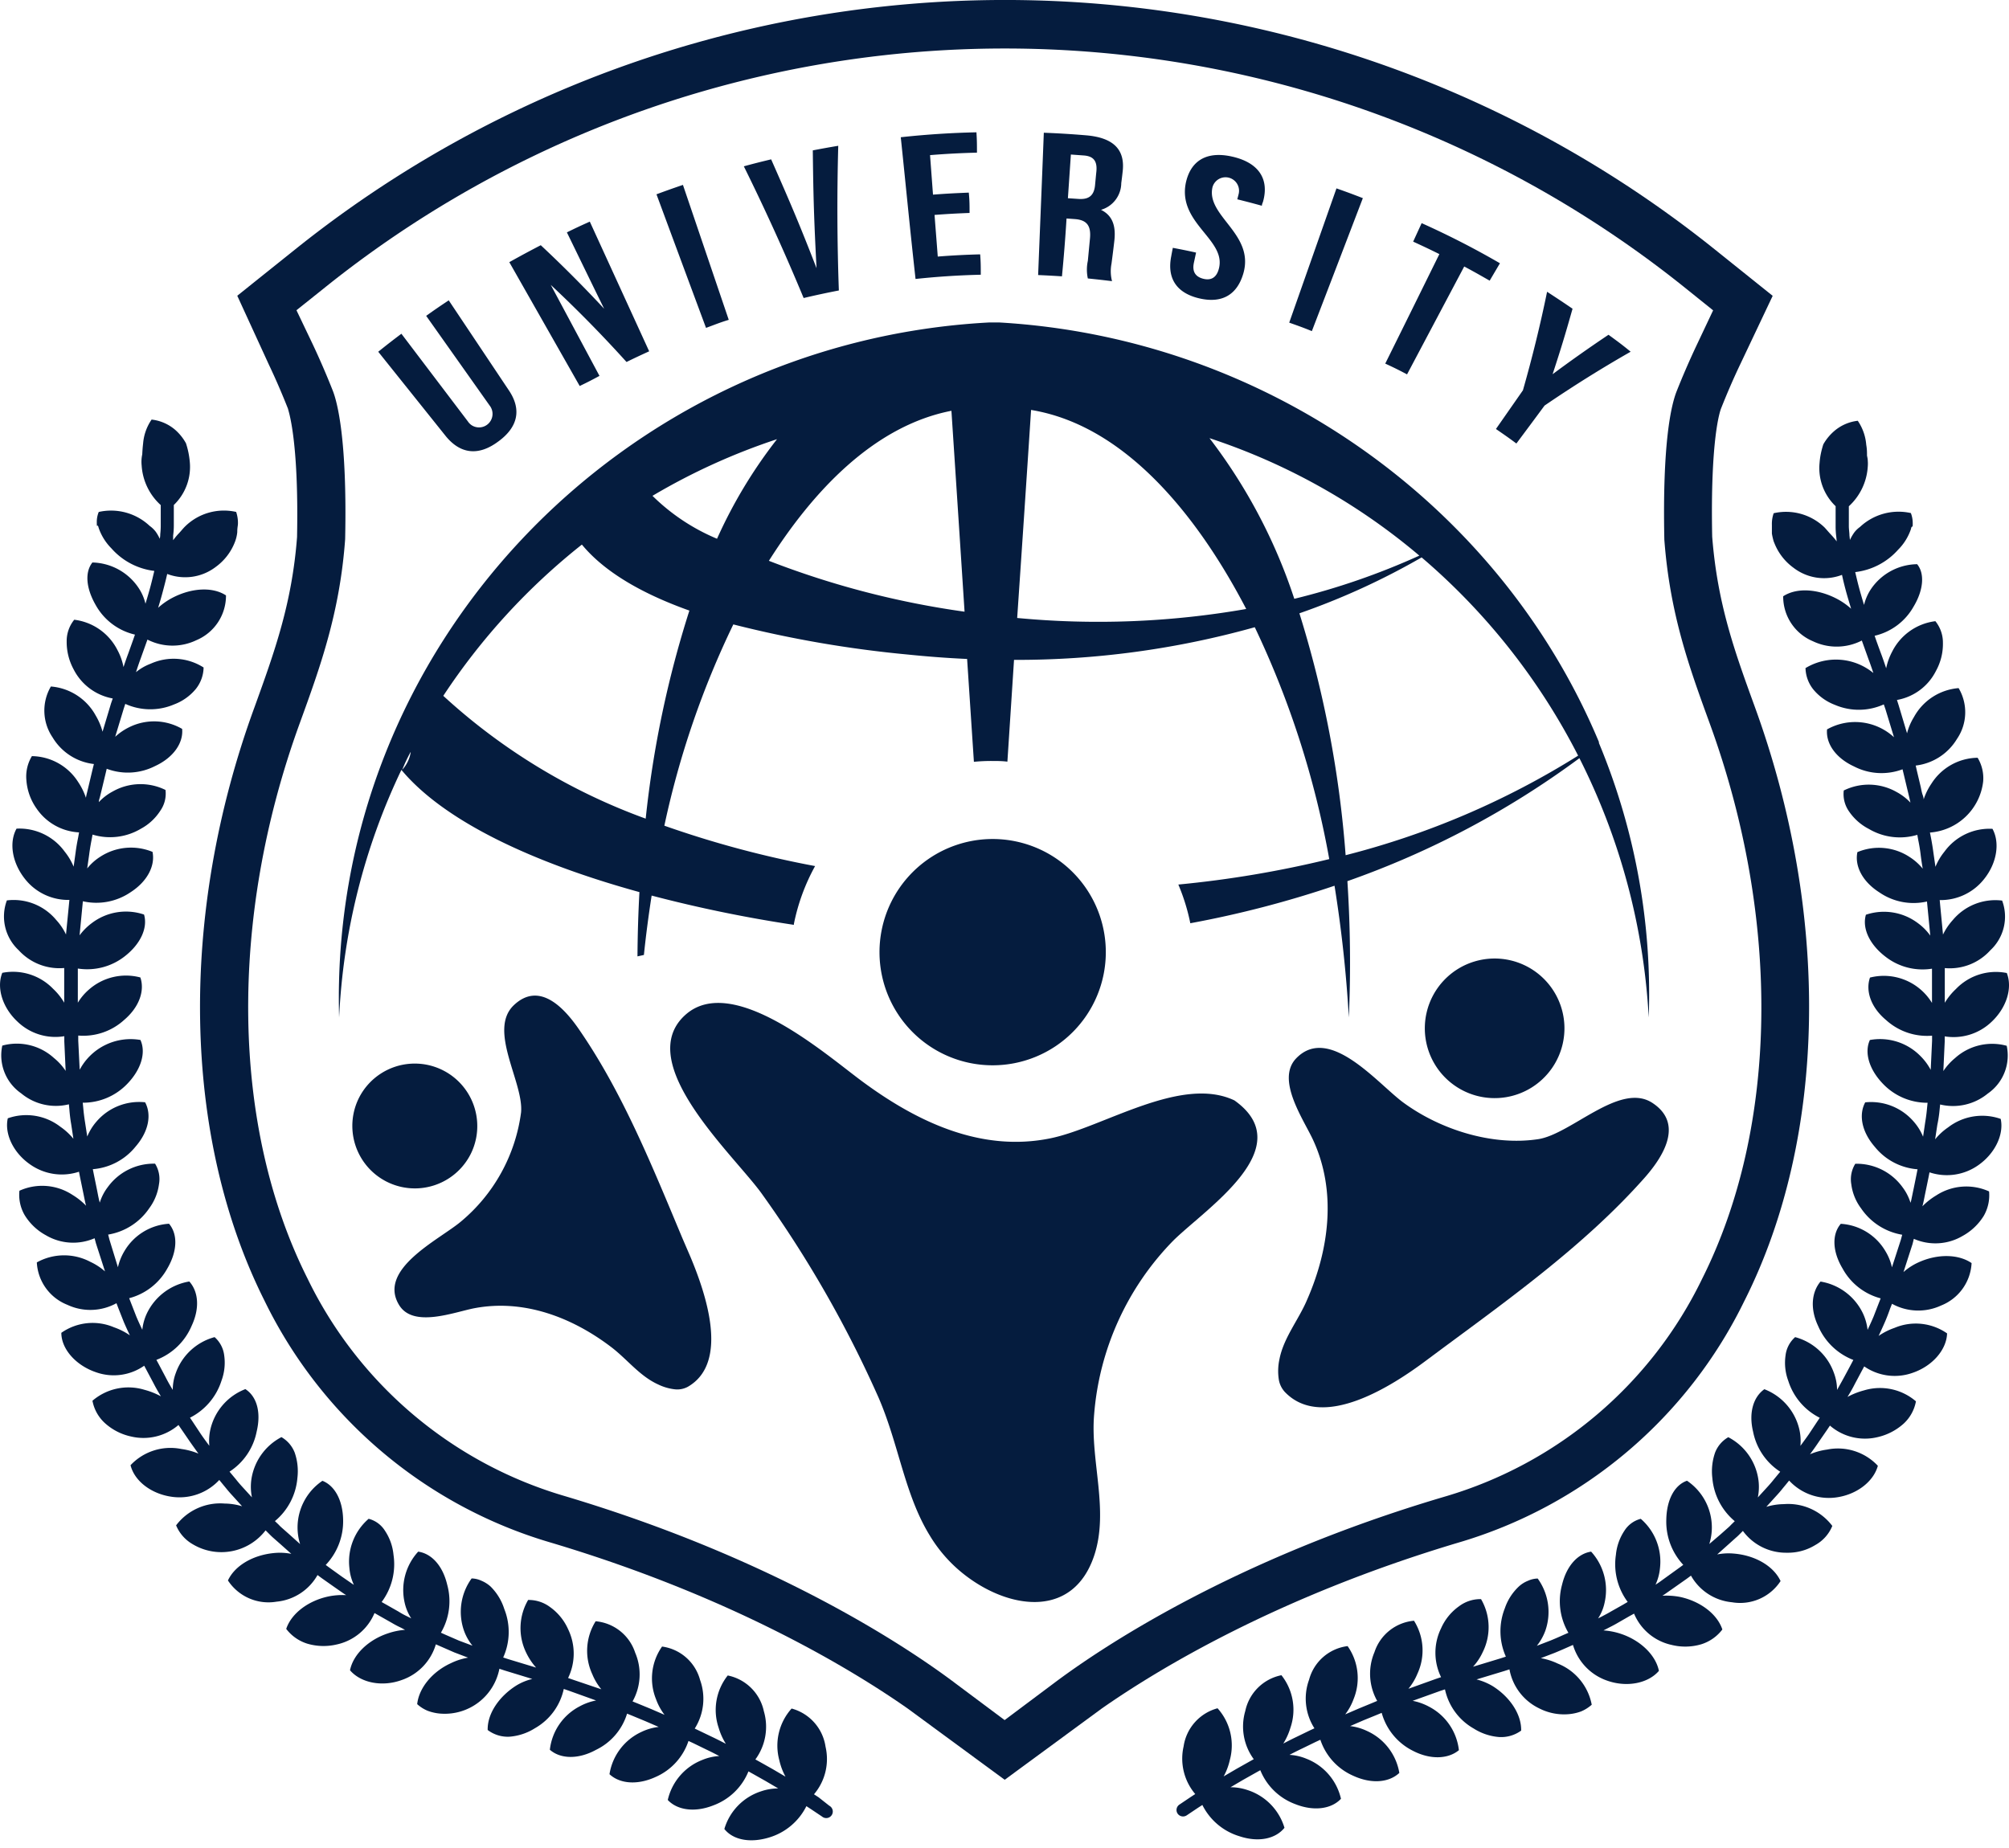 <svg width="100" height="92" fill="none" xmlns="http://www.w3.org/2000/svg"><path d="M23.421 57.468a3.112 3.112 0 10-5.552-2.814 3.112 3.112 0 005.552 2.813z" fill="#051c3e"/><path d="M40.737 89.47l-.22-.144a2.71 2.71 0 00.575-2.369 2.314 2.314 0 00-1.689-1.9 2.765 2.765 0 00-.612 2.572c.064.286.168.562.308.819l-.633-.372-.638-.359-.228-.126a2.749 2.749 0 00.422-2.399 2.305 2.305 0 00-1.798-1.781 2.76 2.76 0 00-.452 2.605c.082.28.203.55.359.798 0 0-.325-.173-.655-.33l-.658-.316-.237-.114a2.77 2.77 0 00.266-2.42 2.275 2.275 0 00-1.892-1.663 2.752 2.752 0 00-.3 2.622c.1.279.243.541.423.777l-.676-.292-.675-.278-.241-.097a2.745 2.745 0 00.13-2.428 2.28 2.28 0 00-1.967-1.563 2.769 2.769 0 00-.165 2.64c.11.27.261.522.448.747l-1.41-.477-.245-.085a2.783 2.783 0 000-2.432 2.693 2.693 0 00-.895-1.098 1.773 1.773 0 00-1.094-.355 2.786 2.786 0 00-.089 2.64c.127.263.29.508.486.726l-1.393-.422-.245-.08a3.082 3.082 0 00.055-2.412 2.74 2.74 0 00-.689-1.127 1.614 1.614 0 00-.451-.283 1.218 1.218 0 00-.486-.114 2.833 2.833 0 00-.38 2.601c.097.271.24.524.422.747l-.675-.253-.66-.287-.236-.106a3.096 3.096 0 00.313-2.39c-.228-.966-.794-1.553-1.444-1.646a2.833 2.833 0 00-.676 2.533c.061.281.173.549.33.79l-.203-.102a3.6 3.6 0 01-.422-.232l-.625-.355-.224-.126a3.142 3.142 0 00.591-2.348 2.589 2.589 0 00-.422-1.195 1.35 1.35 0 00-.815-.6 2.816 2.816 0 00-.959 2.441c.023.293.099.58.224.845a1.972 1.972 0 01-.186-.123l-.422-.291-.587-.422-.207-.152a3.157 3.157 0 00.866-2.264c-.021-.967-.422-1.689-1.03-1.925a2.809 2.809 0 00-1.238 2.305c-.001.287.041.572.127.845l-.536-.482-.372-.329a1.878 1.878 0 01-.16-.156l-.186-.177a3.126 3.126 0 001.119-2.145c.052-.428.006-.86-.135-1.267a1.528 1.528 0 00-.659-.769 2.842 2.842 0 00-1.503 2.154 2.63 2.63 0 00.034.844l-.486-.532a6.462 6.462 0 01-.32-.376l-.144-.173-.165-.198a3.082 3.082 0 001.351-1.997c.232-.972 0-1.748-.562-2.112a2.834 2.834 0 00-1.735 1.977 2.572 2.572 0 00-.059.844s-.22-.287-.422-.583l-.397-.6-.144-.215a3.116 3.116 0 001.567-1.84c.15-.405.197-.84.135-1.267a1.435 1.435 0 00-.477-.904 2.824 2.824 0 00-1.93 1.782c-.102.27-.153.556-.152.844 0 0-.194-.308-.355-.629l-.337-.637-.123-.228a3.111 3.111 0 001.752-1.69c.423-.903.33-1.718-.114-2.212a2.864 2.864 0 00-2.11 1.584 2.533 2.533 0 00-.229.819s-.16-.326-.3-.66l-.261-.67-.093-.241a3.053 3.053 0 001.9-1.482c.494-.845.532-1.69.084-2.225A2.774 2.774 0 006.19 62.29a2.729 2.729 0 00-.32.798l-.423-1.377-.063-.249a3.073 3.073 0 002.043-1.309 2.57 2.57 0 00.486-1.195 1.444 1.444 0 00-.194-1.026 2.826 2.826 0 00-2.357 1.17c-.176.23-.31.49-.396.768 0 0-.026-.084-.055-.22-.03-.135-.06-.308-.097-.485l-.144-.705-.05-.254a3.037 3.037 0 002.13-1.126c.663-.764.798-1.6.473-2.204a2.795 2.795 0 00-2.433.975 2.687 2.687 0 00-.447.73l-.11-.713a9.893 9.893 0 01-.089-.718l-.025-.253a3.043 3.043 0 002.23-.954c.675-.705.928-1.541.641-2.17a2.872 2.872 0 00-3.023 1.482l-.072-1.445v-.257a3.019 3.019 0 002.289-.781c.768-.655 1.022-1.474.802-2.111a2.791 2.791 0 00-2.559.603 2.748 2.748 0 00-.553.655v-1.702A3.027 3.027 0 006.22 47.6c.772-.604 1.144-1.402.95-2.07a2.804 2.804 0 00-2.597.423 2.9 2.9 0 00-.612.612l.139-1.44.025-.257a3.025 3.025 0 002.378-.452c.844-.545 1.228-1.326 1.089-2.006a2.808 2.808 0 00-2.614.25 2.62 2.62 0 00-.637.574l.101-.714c.046-.363.118-.718.118-.718l.047-.253a2.994 2.994 0 002.406-.292c.391-.21.722-.517.963-.89a1.49 1.49 0 00.262-1.04 2.81 2.81 0 00-2.63.077c-.257.137-.49.315-.689.528 0 0 0-.09.047-.22l.118-.486.169-.705.059-.249a2.984 2.984 0 002.407-.135c.916-.422 1.414-1.153 1.347-1.85a2.786 2.786 0 00-2.618-.092 2.895 2.895 0 00-.714.485l.422-1.393.08-.245a3.016 3.016 0 002.433.025 2.572 2.572 0 001.072-.76 1.76 1.76 0 00.393-1.077 2.774 2.774 0 00-2.63-.19c-.267.1-.516.242-.735.423 0 0 .11-.346.236-.688l.245-.685.089-.249a2.745 2.745 0 002.436.03 2.406 2.406 0 001.474-2.23c-.689-.447-1.736-.363-2.656.114a3.419 3.419 0 00-.722.503s.11-.35.206-.71c.098-.358.186-.717.186-.717l.06-.258a2.508 2.508 0 002.423-.355 2.75 2.75 0 00.946-1.233c.062-.157.101-.321.118-.49 0-.232.03-.303.034-.422a1.698 1.698 0 00-.089-.587 2.757 2.757 0 00-2.533.714c-.114.11-.22.25-.33.363-.11.114-.19.22-.274.33v-.229c.023-.174.035-.35.034-.527v-.997a2.63 2.63 0 00.794-2.157 4.076 4.076 0 00-.19-.917 2.487 2.487 0 00-.54-.671 2.166 2.166 0 00-1.17-.507 2.445 2.445 0 00-.423 1.195 7.11 7.11 0 00-.042.536c-.04.182-.049.369-.03.554.047.756.388 1.463.95 1.972v.983a3.82 3.82 0 01-.025.469.91.91 0 01-.025.224 2.024 2.024 0 00-.207-.36 1.454 1.454 0 00-.296-.282 2.804 2.804 0 00-2.533-.692c-.067.163-.1.338-.097.515 0 .088 0 .21.025.177.025-.034.042 0 .068.101.132.385.35.734.637 1.022a3.378 3.378 0 002.133 1.12l-.06.248s-.08.346-.177.693c-.097.346-.203.692-.203.692a2.42 2.42 0 00-.342-.785 2.838 2.838 0 00-2.3-1.267c-.377.477-.33 1.267.177 2.14a3.011 3.011 0 001.942 1.45l-.085.244-.244.684c-.127.338-.241.688-.241.688a2.956 2.956 0 00-.3-.844 2.787 2.787 0 00-2.153-1.512c-.247.305-.38.685-.376 1.077-.005.486.114.966.346 1.393a2.728 2.728 0 001.947 1.449l-.085.245-.422 1.41a3.21 3.21 0 00-.342-.807 2.796 2.796 0 00-2.23-1.444 2.373 2.373 0 00.085 2.534 2.765 2.765 0 002.056 1.326l-.063.253-.17.714c-.041.177-.084.354-.117.49-.02.073-.035.148-.047.223a3.264 3.264 0 00-.384-.78 2.77 2.77 0 00-2.305-1.293 1.96 1.96 0 00-.275 1.19c.036.513.213 1.005.511 1.424a2.724 2.724 0 002.111 1.182l-.046.258s-.076.358-.123.722l-.101.726a3.1 3.1 0 00-.448-.752 2.783 2.783 0 00-2.394-1.14c-.38.684-.228 1.69.423 2.508a2.732 2.732 0 002.208 1.04l-.025.26-.144 1.462a2.855 2.855 0 00-.486-.722 2.754 2.754 0 00-2.457-.976 2.293 2.293 0 00.587 2.479 2.74 2.74 0 002.267.887v1.727a3.047 3.047 0 00-.549-.688 2.775 2.775 0 00-2.533-.799c-.296.73 0 1.727.76 2.433a2.718 2.718 0 002.327.722v.261l.067 1.466a2.85 2.85 0 00-.583-.642 2.744 2.744 0 00-2.571-.617 2.301 2.301 0 00.942 2.378 2.698 2.698 0 002.373.544l.025.262s.025.367.089.726l.11.727a3.147 3.147 0 00-.647-.596 2.77 2.77 0 00-2.618-.422c-.173.768.27 1.719 1.124 2.305a2.731 2.731 0 002.419.355l.05.254.148.721c.038.178.072.36.102.495.014.075.032.15.055.223a3.4 3.4 0 00-.684-.544 2.745 2.745 0 00-2.635-.203c-.044.423.048.849.262 1.216.258.42.622.766 1.055 1a2.673 2.673 0 002.424.149l.068.253.451 1.398a3.06 3.06 0 00-.734-.478 2.796 2.796 0 00-2.66.03 2.403 2.403 0 001.52 2.111 2.694 2.694 0 002.444-.08l.093.245.27.684c.144.338.305.671.305.671a3.298 3.298 0 00-.79-.4 2.71 2.71 0 00-2.622.274c0 .81.726 1.621 1.714 1.959a2.64 2.64 0 002.411-.321l.123.232.346.65c.169.33.363.642.363.642-.26-.14-.534-.25-.82-.325a2.745 2.745 0 00-2.588.545 2 2 0 00.608 1.102c.367.336.816.569 1.301.675a2.677 2.677 0 002.373-.57l.148.216.422.616c.211.3.422.592.422.592a3.406 3.406 0 00-.844-.228 2.728 2.728 0 00-2.534.806c.195.794 1.052 1.453 2.112 1.58a2.698 2.698 0 002.305-.845l.165.202.147.178c.085.105.203.249.33.384l.494.545a3.105 3.105 0 00-.87-.135 2.753 2.753 0 00-2.415 1.085c.166.403.464.737.844.95a2.774 2.774 0 003.61-.701l.186.186s.064.067.165.16l.38.334.549.49a2.96 2.96 0 00-.874-.039c-1.035.102-1.934.621-2.28 1.364a2.412 2.412 0 002.42 1.056 2.63 2.63 0 002.039-1.326l.21.156.6.423.423.295c.114.08.194.127.194.127a3.473 3.473 0 00-.874.063c-1.01.211-1.854.845-2.111 1.617.264.348.63.604 1.047.735.48.142.99.155 1.478.038a2.643 2.643 0 001.87-1.562l.228.13.642.364c.156.093.32.177.448.236l.202.106c-.287.022-.571.08-.844.173-.976.32-1.736 1.047-1.896 1.84.536.626 1.596.845 2.584.482a2.677 2.677 0 001.689-1.773l.24.105.676.296.689.262a3.1 3.1 0 00-.845.27c-.933.422-1.6 1.233-1.689 2.044.155.141.334.254.528.333.209.078.428.125.65.14a2.77 2.77 0 002.914-2.234l.253.084 1.385.423a2.732 2.732 0 00-.798.329c-.845.532-1.444 1.393-1.423 2.213.311.234.695.353 1.085.333a2.77 2.77 0 001.267-.422 2.957 2.957 0 001.435-1.955l.245.084 1.364.49c-.285.053-.56.152-.815.291a2.782 2.782 0 00-1.486 2.162c.532.465 1.423.486 2.305 0a2.956 2.956 0 001.538-1.798l.24.097.671.278.663.287a2.681 2.681 0 00-.844.241 2.796 2.796 0 00-1.605 2.112c.511.477 1.39.557 2.302.135a2.98 2.98 0 001.63-1.79l.236.109.65.317c.33.156.646.325.646.325-.29.016-.576.082-.844.194a2.807 2.807 0 00-1.719 1.993c.477.511 1.352.634 2.276.266a3.011 3.011 0 001.74-1.689l.228.127.629.355.625.367c-.287 0-.572.047-.845.14a2.803 2.803 0 00-1.836 1.878c.422.536 1.266.718 2.233.422a3.044 3.044 0 001.85-1.558l.215.14.562.376a.326.326 0 10.363-.537l-.54-.426z" fill="#051c3e"/><path d="M86.852 64.718c4.083-8.141 4.268-19.187.485-29.558-.992-2.732-1.85-5.092-2.111-8.445-.097-4.88.388-6.245.443-6.384.3-.756.608-1.47.946-2.179l1.622-3.424-2.956-2.37a56.472 56.472 0 00-70.516 0l-2.955 2.365 1.583 3.45c.338.71.642 1.419.942 2.175 0 .055.548 1.44.451 6.393-.253 3.302-1.114 5.687-2.11 8.445-3.801 10.366-3.598 21.412.485 29.557a23.073 23.073 0 0014.28 12.06c8.99 2.685 14.93 6.287 17.735 8.25l4.834 3.551 4.83-3.547c2.809-1.963 8.758-5.573 17.735-8.255a23.06 23.06 0 0014.276-12.084zM52.438 83.812l-2.432 1.82-2.436-1.82c-2.293-1.731-8.867-6.17-19.445-9.328a20.69 20.69 0 01-12.82-10.839c-3.8-7.562-3.935-17.899-.38-27.653 1.023-2.816 1.99-5.49 2.255-9.15.106-5.004-.396-6.836-.616-7.394a39.404 39.404 0 00-1-2.314l-.807-1.689 1.478-1.182a54.077 54.077 0 0167.56 0l1.477 1.187-.81 1.714a39.818 39.818 0 00-1.005 2.314c-.27.684-.714 2.534-.613 7.39.28 3.715 1.242 6.354 2.26 9.15 3.555 9.753 3.415 20.09-.38 27.648a20.69 20.69 0 01-12.82 10.844c-10.59 3.128-17.164 7.57-19.466 9.302z" fill="#051c3e"/><path d="M96.546 55.246l.026-.261a2.724 2.724 0 002.373-.545 2.301 2.301 0 00.941-2.377 2.754 2.754 0 00-2.571.612 2.956 2.956 0 00-.583.646l.068-1.465v-.262a2.732 2.732 0 002.33-.722c.752-.705 1.052-1.689.76-2.432a2.758 2.758 0 00-2.533.798 3.153 3.153 0 00-.553.684v-1.727a2.716 2.716 0 002.267-.887 2.285 2.285 0 00.587-2.474 2.76 2.76 0 00-2.457.971 3.01 3.01 0 00-.486.722l-.14-1.457-.024-.261a2.747 2.747 0 002.204-1.04c.65-.806.798-1.823.422-2.507a2.77 2.77 0 00-2.39 1.136 2.99 2.99 0 00-.448.755l-.105-.726c-.047-.363-.118-.722-.118-.722l-.051-.258a2.88 2.88 0 002.648-2.533 1.959 1.959 0 00-.275-1.19 2.766 2.766 0 00-2.301 1.291 3.117 3.117 0 00-.385.781s0-.093-.05-.223c-.05-.131-.072-.313-.118-.49l-.17-.714-.058-.257a2.774 2.774 0 002.052-1.322 2.356 2.356 0 00.084-2.533 2.788 2.788 0 00-2.225 1.444c-.155.25-.27.521-.342.806l-.422-1.41-.08-.25a2.694 2.694 0 001.942-1.448c.235-.426.355-.906.346-1.393a1.69 1.69 0 00-.376-1.081 2.791 2.791 0 00-2.153 1.52 3.07 3.07 0 00-.296.824s-.114-.351-.24-.689c-.127-.338-.25-.684-.25-.684l-.084-.245A2.997 2.997 0 0095.25 30.2c.507-.845.553-1.66.177-2.112a2.82 2.82 0 00-2.3 1.242c-.159.24-.274.506-.343.785 0 0-.106-.346-.203-.692a17.875 17.875 0 01-.177-.693l-.059-.249a3.378 3.378 0 002.136-1.115c.289-.288.507-.64.638-1.026.047-.249.093.021.089-.282a1.399 1.399 0 00-.093-.516 2.808 2.808 0 00-2.534.693 1.32 1.32 0 00-.29.283c-.08.115-.15.236-.208.363l-.025-.224c0-.143-.03-.291-.03-.469v-.984a2.92 2.92 0 00.942-1.976 1.728 1.728 0 000-.29c0-.085-.021-.17-.038-.259 0-.168 0-.32-.038-.536a2.461 2.461 0 00-.422-1.195 2.17 2.17 0 00-1.166.507c-.22.188-.406.414-.549.667a4.54 4.54 0 00-.122.46 3.65 3.65 0 00-.064.465 2.623 2.623 0 00.799 2.153v.997c-.001.176.01.353.033.528l.021.228a3.885 3.885 0 00-.274-.326c-.11-.114-.22-.249-.33-.367a2.757 2.757 0 00-2.533-.71 1.596 1.596 0 00-.089.588v.425c.015.095.035.19.06.283a.988.988 0 00.063.19c.193.49.52.914.946 1.225a2.499 2.499 0 002.42.358l.058.258s.085.363.186.718c.102.355.211.71.211.71a3.453 3.453 0 00-.726-.503c-.92-.477-1.968-.566-2.656-.118a2.407 2.407 0 001.478 2.238 2.74 2.74 0 002.436-.034l.089.249.245.684c.13.342.24.684.24.684a2.927 2.927 0 00-3.377-.245c.01.392.15.769.397 1.073.285.342.655.603 1.072.76a3.02 3.02 0 002.428-.026l.084.245.423 1.39a2.85 2.85 0 00-3.332-.39c-.063.698.422 1.42 1.347 1.846a2.981 2.981 0 002.411.14l.06.249.168.705a30.837 30.837 0 01.165.705 2.73 2.73 0 00-.688-.528 2.81 2.81 0 00-2.631-.076c-.044.365.048.733.257 1.035.253.373.596.676.997.882a3.032 3.032 0 002.407.291l.046.254s.076.355.118.713c.043.36.106.718.106.718a2.739 2.739 0 00-.642-.574 2.775 2.775 0 00-2.61-.25c-.143.676.237 1.458 1.09 2.002a2.996 2.996 0 002.373.456l.025.258.14 1.44a2.734 2.734 0 00-.612-.617 2.808 2.808 0 00-2.593-.422c-.194.667.173 1.465.95 2.069a3.002 3.002 0 002.34.617v1.705a2.808 2.808 0 00-3.087-1.263c-.224.651.03 1.47.798 2.112a3.04 3.04 0 002.293.781v.258l-.068 1.444a2.85 2.85 0 00-.52-.697 2.817 2.817 0 00-2.508-.79c-.287.63-.033 1.466.642 2.171a3.045 3.045 0 002.23.954l-.026.258s-.03.359-.093.718l-.105.713a2.666 2.666 0 00-.448-.73 2.8 2.8 0 00-2.432-.98c-.325.604-.19 1.444.473 2.209a3.02 3.02 0 002.132 1.123l-.05.253-.144.71c-.038.177-.072.35-.101.485a1.931 1.931 0 01-.055.22 2.503 2.503 0 00-.393-.769 2.822 2.822 0 00-2.356-1.174c-.19.306-.26.672-.198 1.026.056.436.225.849.49 1.2a3.088 3.088 0 002.043 1.308l-.067.25-.444 1.372a2.598 2.598 0 00-.32-.798 2.77 2.77 0 00-2.226-1.368c-.447.52-.422 1.372.089 2.225a3.044 3.044 0 001.896 1.486l-.093.237-.262.675c-.14.33-.296.655-.296.655a2.632 2.632 0 00-.232-.82 2.845 2.845 0 00-2.111-1.583c-.422.498-.545 1.31-.118 2.213a3.133 3.133 0 001.752 1.689l-.118.224s-.17.32-.342.637c-.173.317-.35.63-.35.63a2.473 2.473 0 00-.157-.845 2.817 2.817 0 00-1.93-1.782 1.435 1.435 0 00-.477.908c-.062.427-.016.862.135 1.267a3.103 3.103 0 001.567 1.84l-.144.216-.397.6c-.206.295-.422.582-.422.582a2.574 2.574 0 00-.059-.844 2.833 2.833 0 00-1.735-1.976c-.54.38-.79 1.157-.562 2.11a3.08 3.08 0 001.351 1.998l-.164.198-.144.174a6.462 6.462 0 01-.32.375l-.486.532c.056-.277.068-.563.033-.844a2.832 2.832 0 00-1.503-2.154 1.507 1.507 0 00-.659.769c-.14.406-.187.84-.135 1.267a3.136 3.136 0 001.115 2.145l-.181.177c-.05.055-.104.108-.161.156l-.372.33-.553.473c.086-.274.129-.558.127-.845a2.806 2.806 0 00-1.237-2.305c-.63.22-1.01.958-1.03 1.925-.03.837.274 1.65.844 2.263l-.207.152-.587.423-.401.29-.186.123c.123-.266.199-.552.224-.844a2.812 2.812 0 00-.959-2.436c-.337.087-.629.3-.814.595-.238.359-.383.77-.423 1.2a3.143 3.143 0 00.587 2.343l-.22.13-.629.355c-.152.093-.316.173-.422.232l-.202.102a2.29 2.29 0 00.325-.79 2.834 2.834 0 00-.672-2.533c-.65.097-1.216.684-1.448 1.65a3.098 3.098 0 00.317 2.39l-.237.102s-.33.152-.663.287l-.671.258a2.67 2.67 0 00.422-.748 2.833 2.833 0 00-.38-2.6 1.218 1.218 0 00-.485.113c-.167.066-.32.162-.452.283a2.652 2.652 0 00-.697 1.081 3.1 3.1 0 00.05 2.411l-.244.08-1.39.422c.198-.215.36-.46.482-.726a2.777 2.777 0 00-.084-2.639 1.765 1.765 0 00-1.094.355 2.656 2.656 0 00-.895 1.098 2.765 2.765 0 000 2.432l-.25.084-1.376.494c.186-.225.337-.477.448-.747a2.77 2.77 0 00-.17-2.64 2.284 2.284 0 00-1.967 1.563 2.757 2.757 0 00.135 2.428l-.24.101-.68.28-.672.29a2.88 2.88 0 00.423-.776 2.761 2.761 0 00-.304-2.623 2.275 2.275 0 00-1.917 1.673 2.74 2.74 0 00.266 2.419l-.237.11-.659.32c-.329.157-.654.33-.654.33.155-.248.276-.517.359-.798a2.762 2.762 0 00-.452-2.605 2.301 2.301 0 00-1.799 1.782 2.748 2.748 0 00.422 2.398l-.227.127-.638.359-.633.371c.14-.257.244-.533.308-.819a2.766 2.766 0 00-.612-2.572 2.314 2.314 0 00-1.69 1.9 2.727 2.727 0 00.579 2.37l-.22.143-.565.38a.324.324 0 00-.089.456.33.33 0 00.452.08l.561-.376.216-.139a3.043 3.043 0 001.85 1.558c.945.313 1.794.131 2.237-.422a2.82 2.82 0 00-1.84-1.879 2.642 2.642 0 00-.845-.14l.625-.367.629-.354.228-.127a3 3 0 001.74 1.689c.924.367 1.798.245 2.275-.266a2.809 2.809 0 00-1.718-1.993 2.577 2.577 0 00-.845-.194s.321-.17.65-.325l.65-.317.237-.11a2.982 2.982 0 001.63 1.79c.912.423 1.79.342 2.301-.139a2.8 2.8 0 00-1.604-2.086 2.692 2.692 0 00-.845-.245l.663-.287.672-.274.236-.098a3.004 3.004 0 001.537 1.88c.883.464 1.773.422 2.306-.022a2.79 2.79 0 00-1.487-2.166 2.866 2.866 0 00-.815-.291l1.364-.49.245-.08a2.956 2.956 0 001.431 1.95c.382.243.817.388 1.267.423.39.023.777-.09 1.094-.32.02-.82-.574-1.69-1.423-2.218a2.982 2.982 0 00-.798-.33l1.389-.421.25-.08a2.686 2.686 0 001.481 1.942c.442.226.937.327 1.432.291a2.33 2.33 0 00.654-.14c.193-.081.371-.194.528-.333a2.757 2.757 0 00-1.69-2.048 3.286 3.286 0 00-.844-.27l.684-.262c.343-.14.676-.291.676-.291l.24-.106a2.685 2.685 0 001.69 1.774c.992.355 2.052.14 2.588-.482-.16-.793-.925-1.524-1.896-1.845-.28-.093-.57-.15-.865-.169l.206-.105c.123-.064.288-.144.448-.237l.638-.367.232-.127a2.63 2.63 0 001.87 1.558c.487.121.998.11 1.478-.033a2.11 2.11 0 001.047-.735c-.253-.769-1.097-1.406-2.11-1.622a3.67 3.67 0 00-.875-.059s.08-.046.19-.126l.422-.296.6-.422.211-.156a2.622 2.622 0 002.04 1.325 2.406 2.406 0 002.42-1.055c-.347-.743-1.246-1.267-2.281-1.364a2.952 2.952 0 00-.874.038l.549-.49.376-.338a2.15 2.15 0 00.169-.156l.185-.186a2.663 2.663 0 002.188 1.085c.5.011.992-.122 1.418-.384a1.91 1.91 0 00.845-.95 2.754 2.754 0 00-2.415-1.085 3.106 3.106 0 00-.87.135l.494-.544c.126-.136.245-.275.33-.385l.147-.177.165-.203a2.686 2.686 0 002.305.845c1.039-.127 1.896-.786 2.111-1.58a2.726 2.726 0 00-2.533-.806c-.29.039-.575.117-.845.232 0 0 .224-.295.423-.595l.422-.612.148-.22a2.664 2.664 0 002.373.574c.484-.11.932-.343 1.3-.675.317-.294.53-.682.608-1.107a2.745 2.745 0 00-2.588-.544c-.285.075-.56.184-.82.325 0 0 .2-.313.364-.642l.346-.65.123-.228a2.665 2.665 0 002.41.32c.989-.337 1.69-1.152 1.715-1.963a2.722 2.722 0 00-2.618-.274 3.22 3.22 0 00-.79.4s.157-.333.304-.67c.148-.338.266-.685.266-.685l.097-.245a2.701 2.701 0 002.445.085 2.407 2.407 0 001.516-2.111c-.663-.456-1.714-.465-2.656-.03a2.983 2.983 0 00-.734.477l.451-1.397.064-.258a2.667 2.667 0 002.428-.144 2.85 2.85 0 001.055-1.004c.21-.368.302-.791.262-1.212a2.746 2.746 0 00-2.635.202c-.25.15-.48.332-.684.54 0 0 .026-.088.055-.223.03-.135.063-.312.101-.494l.148-.718.05-.257a2.716 2.716 0 002.42-.35c.845-.588 1.292-1.538 1.124-2.31a2.783 2.783 0 00-2.618.422 3.019 3.019 0 00-.646.595l.11-.726c.084-.384.113-.748.113-.748zm-62.569 6.419c-1.478-3.526-2.956-7.217-5.118-10.362-.688-1.014-1.959-2.508-3.276-1.267-1.318 1.241.49 3.847.354 5.341a8.513 8.513 0 01-3.002 5.443c-1.072.9-4.184 2.369-3.057 4.168.714 1.131 2.74.33 3.733.14 2.47-.47 4.89.46 6.844 1.958.777.6 1.39 1.419 2.297 1.833.273.134.568.219.87.249.214.018.429-.028.617-.13 2.111-1.217.844-4.747.14-6.44l-.402-.933z" fill="#051c3e"/><path d="M82.253 54.909c-1.621-1.068-4.037 1.554-5.692 1.803-2.284.346-4.868-.473-6.71-1.824-1.266-.93-3.677-3.906-5.328-2.204-1.035 1.068.376 3.057.844 4.083 1.166 2.533.803 5.417-.304 7.938-.422 1-1.165 1.883-1.376 2.956a2.778 2.778 0 00-.034 1.009c.036.235.142.454.304.63 1.879 1.954 5.375-.33 7.018-1.559l.887-.659c3.428-2.533 7.03-5.138 9.867-8.301.912-.997 2.196-2.77.524-3.872z" fill="#051c3e"/><path d="M71.021 50.37a3.475 3.475 0 106.767 1.583 3.475 3.475 0 00-6.767-1.583z" fill="#051c3e"/><path d="M31.828 44.412a66.761 66.761 0 00-.097 3.2l.32-.071c.102-.988.233-1.976.385-2.956a67.314 67.314 0 007.08 1.457V46a10.04 10.04 0 011.056-2.884 50.319 50.319 0 01-7.503-2.01 44.12 44.12 0 013.433-10.02 56.812 56.812 0 008.681 1.499c.988.101 1.985.177 2.956.22l.338 5.121a8.75 8.75 0 01.887-.042c.261 0 .519 0 .78.034l.33-5.067c4.05.013 8.083-.534 11.984-1.626a45.458 45.458 0 013.707 11.544 52.951 52.951 0 01-7.512 1.267c.263.62.463 1.265.596 1.926a51.611 51.611 0 007.178-1.867 64.99 64.99 0 01.713 6.558 62.693 62.693 0 00-.072-6.786 43.816 43.816 0 0011.549-6.122 32.514 32.514 0 013.45 12.908 32.49 32.49 0 00-2.479-13.664v-.05c-4.91-11.735-16.467-20.104-29.836-20.885h-.524C30.97 17.029 16.352 32.23 16.88 50.653a32.039 32.039 0 013.1-12.326c2.14 2.572 6.59 4.637 11.848 6.085zm46.726-6.794a40.66 40.66 0 01-11.574 4.957 53.887 53.887 0 00-2.301-12.042 35.606 35.606 0 006.084-2.783 32.25 32.25 0 017.79 9.868zm-7.905-9.957a35.35 35.35 0 01-6.224 2.15 26.978 26.978 0 00-4.222-7.998 31.288 31.288 0 0110.446 5.848zm-19.335-7.254c4.945.807 8.547 5.738 10.717 9.91a42.7 42.7 0 01-11.4.448c.236-3.454.467-6.907.692-10.358h-.009zm-3.956.042c.22 3.336.438 6.67.654 10.003a43.44 43.44 0 01-9.74-2.533c2.161-3.412 5.197-6.714 9.094-7.47h-.008zm-8.677 1.41a23.985 23.985 0 00-2.99 4.962 10.135 10.135 0 01-3.213-2.137 31.566 31.566 0 016.211-2.824h-.008zm-9.712 5.258c1.182 1.431 3.142 2.495 5.346 3.28a51.695 51.695 0 00-2.175 10.358 30.042 30.042 0 01-10.075-6.114 32.192 32.192 0 016.891-7.524h.013zm-8.525 10.332c-.052.326-.2.63-.422.874a7.82 7.82 0 01.41-.874h.012z" fill="#051c3e"/><path d="M43.887 46.3a5.632 5.632 0 1011.047 2.204 5.632 5.632 0 00-11.047-2.205z" fill="#051c3e"/><path d="M61.445 54.782c-2.673-1.267-6.553 1.356-9.163 1.888-3.475.709-6.688-.845-9.42-2.876-1.782-1.322-6.402-5.371-8.745-3.272-2.677 2.398 2.508 7.06 3.834 8.951a57.13 57.13 0 015.793 10.134c1.005 2.34 1.288 4.805 2.534 6.832a7.122 7.122 0 001.938 2.111c2.187 1.592 5.219 1.956 6.245-1.097.756-2.26-.194-4.721 0-7.027a13.935 13.935 0 013.944-8.668c1.621-1.6 6.333-4.632 3.04-6.976zM24.81 21.974c.984-.722 1.153-1.596.524-2.534l-2.998-4.488c-.452.3-.68.456-1.123.772l3.158 4.463a.673.673 0 01-.89.985.673.673 0 01-.19-.19l-3.311-4.367c-.465.35-.693.528-1.153.896l3.378 4.222c.73.878 1.626.975 2.605.24zm5.03-3.261l-2.425-4.53a63.318 63.318 0 013.771 3.838c.448-.22.676-.325 1.127-.532l-2.955-6.456c-.46.207-.689.312-1.14.536.743 1.524 1.11 2.288 1.853 3.8a63.597 63.597 0 00-3.154-3.162c-.629.329-.946.498-1.566.844l3.504 6.165c.414-.199.6-.296.984-.503zm6.434-2.791l-2.28-6.717a46.77 46.77 0 00-1.317.468c.984 2.66 1.478 3.99 2.466 6.65.46-.168.675-.261 1.131-.4zm5.481-1.461a113.79 113.79 0 01-.03-7.203c-.498.084-.752.13-1.267.228.026 2.352.064 3.526.186 5.865-.844-2.179-1.309-3.264-2.259-5.418-.545.131-.82.199-1.36.347a108.548 108.548 0 012.977 6.557 41.81 41.81 0 011.753-.376zm7.064-.784c0-.423 0-.609-.03-1.014a38.25 38.25 0 00-2.111.11c-.063-.845-.097-1.242-.16-2.073a40.704 40.704 0 011.743-.098c0-.422 0-.608-.038-1.013-.713.03-1.068.047-1.782.101l-.147-1.967a39.3 39.3 0 012.335-.123c0-.422 0-.608-.026-1.013a43.153 43.153 0 00-3.766.245c.295 2.825.422 4.222.735 7.056a38.543 38.543 0 013.247-.211zm4.269-2.8l.423.03c.574.046.806.316.743.97l-.106 1.111a2.077 2.077 0 000 .874c.482.05.722.076 1.204.135a1.98 1.98 0 01-.026-.87c.055-.422.085-.65.135-1.085.093-.735-.046-1.296-.658-1.596a1.398 1.398 0 001.009-1.33c.03-.224.042-.334.067-.553.136-1.09-.422-1.714-1.836-1.828a45.231 45.231 0 00-2.086-.127c-.11 2.833-.17 4.252-.283 7.085a51.1 51.1 0 011.186.064 82.09 82.09 0 00.228-2.88zm.216-3.184l.65.047c.481.038.667.282.62.79-.029.278-.041.421-.067.692-.055.565-.363.717-.844.68l-.507-.034.148-2.175zm6.392 7.161c1.14.266 1.896-.186 2.2-1.267.54-1.955-1.858-2.829-1.546-4.256a.673.673 0 011.31.308l-.072.283c.49.123.734.186 1.224.321 0-.084.034-.127.06-.215.303-1.094-.195-1.917-1.512-2.225-1.318-.309-2.111.215-2.34 1.33-.38 1.989 2.01 2.79 1.656 4.222-.119.494-.423.612-.777.524-.355-.089-.579-.317-.469-.811l.106-.494c-.46-.101-.693-.148-1.157-.236-.034.173-.051.257-.08.422-.216 1.09.261 1.828 1.397 2.094zm8.141-4.99c-.524-.203-.785-.3-1.313-.486l-2.352 6.684c.452.16.68.24 1.127.422 1.018-2.647 1.525-3.973 2.538-6.62zm2.2 8.774l2.846-5.371c.515.274.769.422 1.267.705l.511-.866a41.861 41.861 0 00-3.897-1.997l-.423.92c.524.241.786.364 1.305.621-1.077 2.183-1.613 3.272-2.694 5.451.43.199.655.309 1.085.537zm5.443 3.441c.561-.752.844-1.132 1.401-1.887a62.405 62.405 0 014.286-2.682c-.422-.35-.659-.52-1.102-.844a68.641 68.641 0 00-2.782 1.963c.422-1.292.62-1.942.992-3.26-.499-.342-.752-.506-1.267-.844a66.524 66.524 0 01-1.203 4.906l-1.343 1.926c.41.283.62.426 1.017.722z" fill="#051c3e"/></svg>